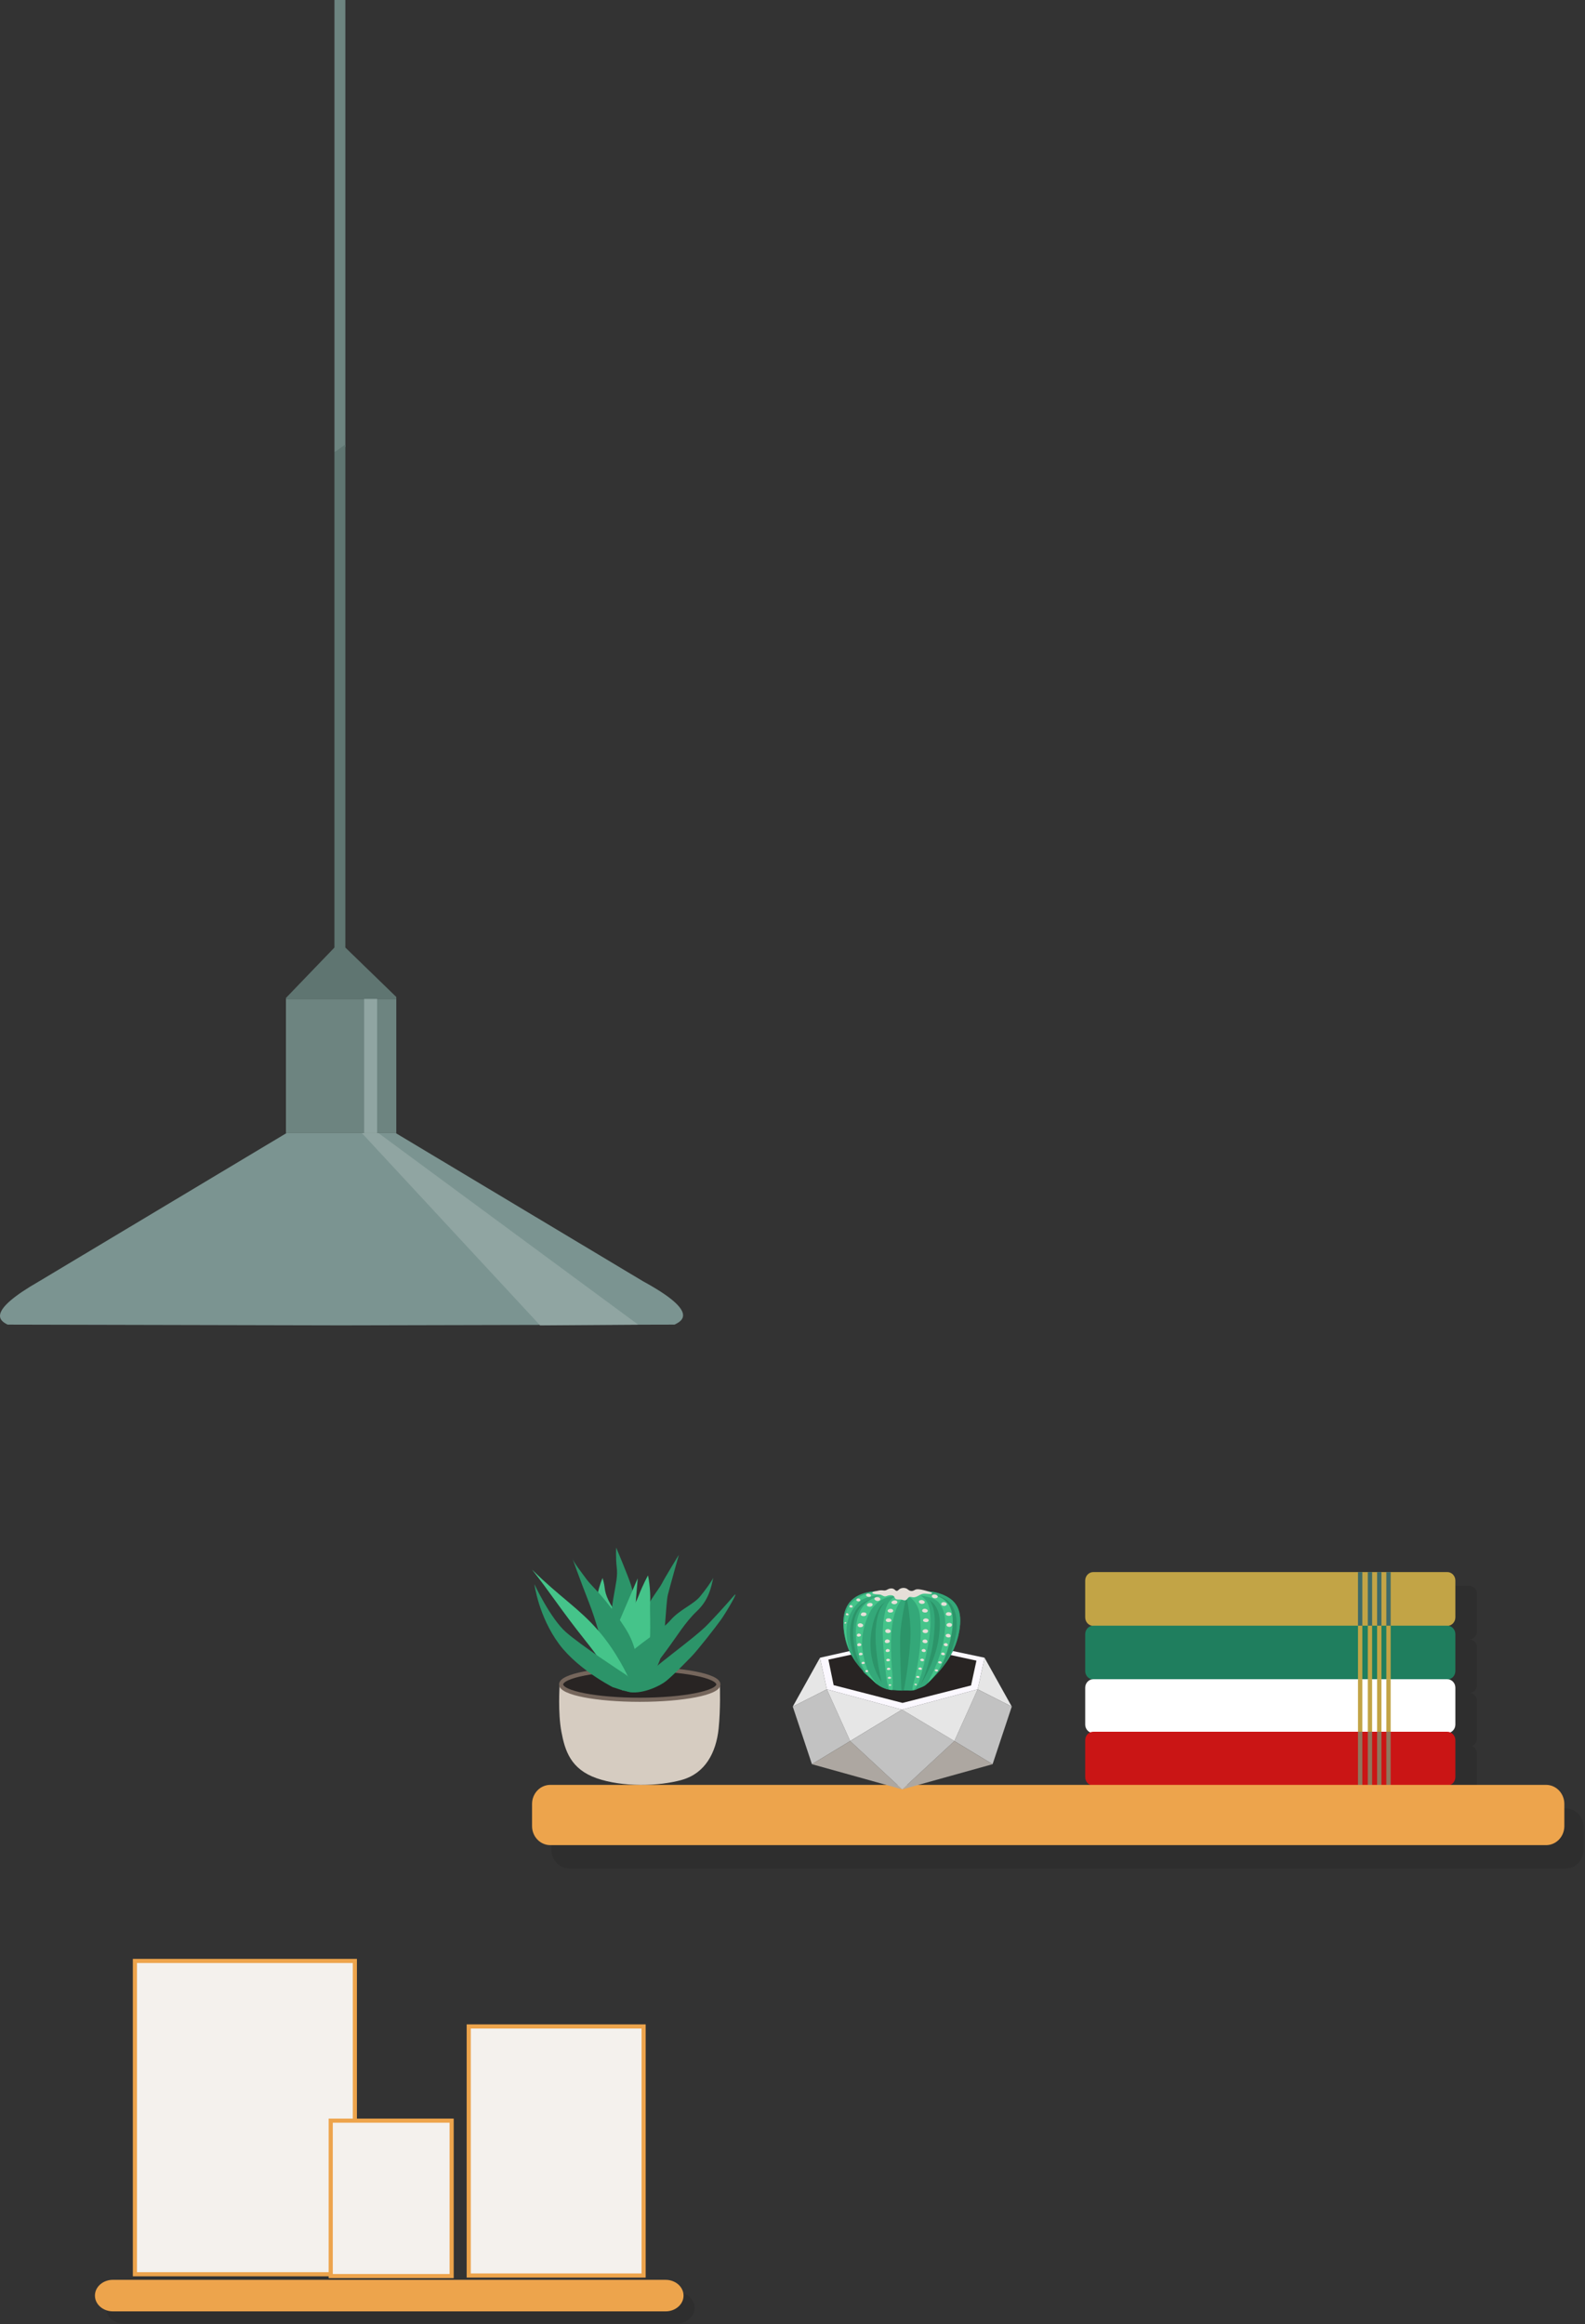 <svg width="384" height="563" viewBox="0 0 384 563" fill="none" xmlns="http://www.w3.org/2000/svg">
      <rect x="0" y="0" width="384" height="563" fill="#333333" stroke="none"/>
      <path d="M83.668 0H81.024V109.561C81.904 109.132 82.788 108.701 83.668 108.272V0Z" fill="#6D8480" />
      <path
        d="M81.022 109.561V231.844H83.666V107.676C82.786 108.305 81.904 108.933 81.022 109.561Z"
        fill="#5F7571"
      />
      <path d="M96.007 241.492L83.668 229.525H81.022L69.274 241.734V241.969H96.007V241.492Z" fill="#5F7571" />
      <path d="M96.009 241.969H69.274V274.459H96.009V241.969Z" fill="#6D8480" />
      <path
        d="M155.785 310.362L95.859 274.46H91.678H87.66H82.788H82.495H69.422L9.493 310.362C-3.413 317.754 -0.042 319.946 1.856 320.862L82.495 321.045H82.64H82.788L132.864 320.931L158.31 320.874L163.425 320.862C165.323 319.946 169.359 317.754 155.785 310.362Z"
        fill="#7B9491"
      />
      <path d="M87.66 274.46L130.853 321.046L154.627 320.883L91.678 274.46H87.66Z" fill="#90A5A2" />
      <path d="M91.363 241.969H88.225V274.459H91.363V241.969Z" fill="#90A5A2" />
      <path
        opacity="0.1"
        d="M163.925 562.854H30.029C27.623 562.854 25.676 561.145 25.676 559.033C25.676 556.921 27.623 555.212 30.029 555.212H163.925C166.331 555.212 168.278 556.921 168.278 559.033C168.278 561.145 166.331 562.854 163.925 562.854Z"
        fill="#010101"
      />
      <path
        d="M161.256 559.884H27.353C24.947 559.884 23 558.175 23 556.063C23 553.951 24.947 552.243 27.353 552.243H161.249C163.655 552.243 165.602 553.951 165.602 556.063C165.609 558.175 163.655 559.884 161.256 559.884Z"
        fill="#EDA44C"
        fillOpacity="0.61"
      />
      <path
        d="M85.97 475H32.683V550.892H85.97V475Z"
        fill="#F4F1ED"
        stroke="#EDA44C"
        strokeOpacity="0.61"
        strokeWidth="4"
        strokeMiterlimit="10"
        strokeLinecap="round"
      />
      <path
        d="M155.926 490.866H113.562V551.199H155.926V490.866Z"
        fill="#F4F1ED"
        stroke="#EDA44C"
        strokeOpacity="0.61"
        strokeWidth="4"
        strokeMiterlimit="10"
        strokeLinecap="round"
      />
      <path
        d="M109.42 513.688H80.122V551.334H109.42V513.688Z"
        fill="#F4F1ED"
        stroke="#EDA44C"
        strokeOpacity="0.61"
        strokeWidth="4"
        strokeMiterlimit="10"
        strokeLinecap="round"
      />
      <path
        opacity="0.1"
        d="M379.259 452.625H138.007C135.565 452.625 133.587 450.558 133.587 448.005V442.649C133.587 440.096 135.565 438.029 138.007 438.029H379.259C381.702 438.029 383.68 440.096 383.68 442.649V448.005C383.675 450.558 381.697 452.625 379.259 452.625Z"
        fill="#010101"
      />
      <path
        opacity="0.1"
        d="M357.845 395.086V386.159C357.845 385.03 356.973 384.102 355.887 384.102H342.177H341.127H339.939H338.888H337.69H336.64H335.314H334.264H270.138C269.047 384.102 268.17 385.024 268.17 386.159V395.086C268.17 396.136 268.925 396.999 269.909 397.116C268.925 397.234 268.17 398.097 268.17 399.147V408.073C268.17 409.096 268.884 409.938 269.827 410.098C268.884 410.253 268.17 411.1 268.17 412.123V421.05C268.17 421.908 268.67 422.643 269.389 422.947C268.675 423.256 268.17 423.991 268.17 424.844V433.771C268.17 434.9 269.042 435.828 270.138 435.828H334.264H335.314H336.64H337.69H338.888H339.939H341.127H342.177H355.887C356.968 435.828 357.845 434.906 357.845 433.771V424.844C357.845 423.986 357.346 423.251 356.632 422.947C357.346 422.638 357.845 421.902 357.845 421.05V412.118C357.845 411.095 357.131 410.253 356.198 410.093C357.131 409.938 357.845 409.091 357.845 408.068V399.141C357.845 398.092 357.091 397.228 356.117 397.111C357.091 396.994 357.845 396.136 357.845 395.086Z"
        fill="#010101"
      />
      <path
        d="M350.636 393.839H264.882C263.791 393.839 262.914 392.917 262.914 391.782V382.861C262.914 381.731 263.785 380.804 264.882 380.804H350.636C351.717 380.804 352.594 381.726 352.594 382.861V391.787C352.588 392.917 351.717 393.839 350.636 393.839Z"
        fill="#C2A446"
        fillOpacity="0.6"
      />
      <path d="M336.92 380.804H335.87V393.839H336.92V380.804Z" fill="#3E6A69" />
      <path d="M334.682 380.804H333.632V393.839H334.682V380.804Z" fill="#3E6A69" />
      <path d="M332.428 380.804H331.378V393.839H332.428V380.804Z" fill="#3E6A69" />
      <path d="M330.052 380.804H329.002V393.839H330.052V380.804Z" fill="#3E6A69" />
      <path
        d="M350.636 406.826H264.882C263.791 406.826 262.914 405.904 262.914 404.769V395.843C262.914 394.713 263.785 393.786 264.882 393.786H350.636C351.717 393.786 352.594 394.708 352.594 395.843V404.769C352.588 405.904 351.717 406.826 350.636 406.826Z"
        fill="#1F7E5E"
        fillOpacity="0.6"
      />
      <path d="M336.92 393.791H335.87V406.826H336.92V393.791Z" fill="#C2A446" />
      <path d="M334.682 393.791H333.632V406.826H334.682V393.791Z" fill="#C2A446" />
      <path d="M332.428 393.791H331.378V406.826H332.428V393.791Z" fill="#C2A446" />
      <path d="M330.052 393.791H329.002V406.826H330.052V393.791Z" fill="#C2A446" />
      <path
        d="M350.636 419.797H264.882C263.791 419.797 262.914 418.875 262.914 417.74V408.814C262.914 407.684 263.785 406.757 264.882 406.757H350.636C351.717 406.757 352.594 407.679 352.594 408.814V417.74C352.588 418.875 351.717 419.797 350.636 419.797Z"
        fill="white"
      />
      <path d="M336.92 406.762H335.87V419.797H336.92V406.762Z" fill="#C2A446" />
      <path d="M334.682 406.762H333.632V419.797H334.682V406.762Z" fill="#C2A446" />
      <path d="M332.428 406.762H331.378V419.797H332.428V406.762Z" fill="#C2A446" />
      <path d="M330.052 406.762H329.002V419.797H330.052V406.762Z" fill="#C2A446" />
      <path
        d="M350.636 432.524H264.882C263.791 432.524 262.914 431.602 262.914 430.466V421.54C262.914 420.41 263.785 419.483 264.882 419.483H350.636C351.717 419.483 352.594 420.405 352.594 421.54V430.466C352.588 431.596 351.717 432.524 350.636 432.524Z"
        fill="#CA1515"
        fillOpacity="0.6"
      />
      <path d="M336.92 419.488H335.87V432.524H336.92V419.488Z" fill="#8F765D" />
      <path d="M334.682 419.488H333.632V432.524H334.682V419.488Z" fill="#8F765D" />
      <path d="M332.428 419.488H331.378V432.524H332.428V419.488Z" fill="#8F765D" />
      <path d="M330.052 419.488H329.002V432.524H330.052V419.488Z" fill="#8F765D" />
      <path
        d="M374.574 446.95H133.321C130.879 446.95 128.901 444.882 128.901 442.329V436.973C128.901 434.421 130.879 432.353 133.321 432.353H374.574C377.016 432.353 378.994 434.421 378.994 436.973V442.329C378.994 444.882 377.016 446.95 374.574 446.95Z"
        fill="#EDA44C"
        fillOpacity="0.61"
      />
      <path
        d="M174.406 408.384H135.574C135.574 408.384 135.138 414.865 136.01 419.476C136.871 424.087 138.268 428.542 144.55 430.742C150.832 432.942 159.718 432.713 165.274 431.118C170.829 429.523 173.489 424.591 174.104 418.715C174.596 413.957 174.406 408.384 174.406 408.384Z"
        fill="#D6CCC1"
      />
      <path
        d="M154.99 411.739C165.509 411.739 174.037 410.073 174.037 408.017C174.037 405.962 165.509 404.295 154.99 404.295C144.471 404.295 135.943 405.962 135.943 408.017C135.943 410.073 144.471 411.739 154.99 411.739Z"
        fill="#282423"
        stroke="#75665C"
        strokeWidth="0.913"
        strokeMiterlimit="10"
        strokeLinecap="round"
        strokeLinejoin="round"
      />
      <path
        d="M152.229 409.805C151.145 409.53 152.81 408.714 154.442 407.403C156.063 406.092 159.618 403.14 163.273 400.299C166.928 397.457 169.331 395.541 170.773 394.166C172.215 392.791 175.982 388.666 177.703 386.64C179.425 384.614 175.915 390.627 174.607 392.433C173.299 394.239 169.041 399.721 167.442 401.344C165.844 402.966 163.418 405.496 161.507 407.091C159.584 408.686 155.046 410.52 152.229 409.805Z"
        fill="#2C9469"
      />
      <path
        d="M153.392 400.94C153.816 398.648 154.263 396.247 155.214 392.809C156.32 388.84 159.651 385.008 160.333 383.615C161.026 382.221 164.469 376.62 164.469 376.62C164.469 376.62 162.334 384.21 161.808 386.282C161.283 388.363 161.127 398.3 159.864 402.077C158.612 405.854 155.325 408.265 155.325 408.265C155.325 408.265 153.38 409.594 152.978 407.385C152.587 405.166 152.967 403.232 153.392 400.94Z"
        fill="#2C9469"
      />
      <path
        d="M145.981 382.249C145.981 382.249 143.041 388.776 144.986 394.707C146.931 400.629 151.815 407.284 151.815 407.284C151.815 407.284 154.185 405.625 153.85 401.866C153.526 398.108 153.079 395.22 150.284 391.911C147.49 388.611 146.674 386.2 146.528 384.843C146.383 383.477 145.981 382.249 145.981 382.249Z"
        fill="#45C48A"
      />
      <path
        d="M149.278 374.869C149.278 374.869 152.173 381.708 152.889 384C153.604 386.291 154.185 390.49 154.431 394.395C154.677 398.3 155.359 405.203 153.917 406.065C152.475 406.926 149.759 403.104 148.73 397.888C147.702 392.662 148.104 390.114 148.663 386.786C149.222 383.468 149.692 381.799 149.412 379.599C149.144 377.399 149.278 374.869 149.278 374.869Z"
        fill="#2C9469"
      />
      <path
        d="M156.991 381.616C156.991 381.616 157.706 384.843 157.505 388.345C157.304 391.847 158.746 407.522 153.123 406.825C150.262 406.468 149.401 402.453 150.988 396.118C152.576 389.775 153.637 389.353 154.699 386.594C155.75 383.835 156.991 381.616 156.991 381.616Z"
        fill="#45C48A"
      />
      <path
        d="M154.498 382.322C154.498 382.322 153.693 391.892 153.526 394.569C153.369 397.246 153.794 408.485 151.838 407.018C149.882 405.551 149.681 393.561 149.681 393.561L154.498 382.322Z"
        fill="#45C48A"
      />
      <path
        d="M138.648 377.408C138.648 377.408 140.682 383.083 142.627 388.024C144.572 392.965 145.88 398.419 145.88 398.419C145.88 398.419 151.033 405.872 152.24 406.34C153.447 406.807 156.253 401.719 151.312 394.129C146.361 386.539 143.477 384.421 142.135 382.597C140.805 380.754 138.95 378.472 138.648 377.408Z"
        fill="#2C9469"
      />
      <path
        d="M150.865 406.734C150.72 406.413 149.781 403.947 151.827 401.325C153.872 398.703 160.232 395.064 162.401 392.507C164.569 389.949 167.967 388.693 169.611 386.713C170.885 385.164 172.472 382.973 172.796 382.175C172.304 384.623 171.645 387.621 168.828 390.279C166.011 392.937 163.988 396.384 161.451 399.785C158.925 403.186 155.851 407.33 154.017 408.301C152.173 409.282 150.865 406.734 150.865 406.734Z"
        fill="#2C9469"
      />
      <path
        d="M128.901 380.214C133.026 385.384 135.976 390.077 141.89 397.493C147.814 404.91 149.658 409.163 150.944 409.484C152.229 409.805 152.24 406.33 152.24 406.33C152.24 406.33 149.524 400.253 144.997 395.037C140.202 389.5 135.697 386.924 128.901 380.214Z"
        fill="#45C48A"
      />
      <path
        d="M148.697 408.815C149.938 409.438 140.481 404.983 135.473 398.273C130.477 391.562 129.471 383.752 129.471 383.752C129.471 383.752 133.372 392.076 137.117 395.358C140.861 398.639 150.239 404.754 151.514 405.588C152.799 406.422 154.588 409.126 153.626 409.768C152.654 410.41 147.445 408.191 148.697 408.815Z"
        fill="#2C9469"
      />
      <g clipPath="url(#clip0)">
        <path d="M198.661 401.552L200.325 409.203L192.065 413.388L198.661 401.552Z" fill="#E6E6E6" />
        <path d="M196.709 427.343L205.974 421.739L200.325 409.203L192.065 413.388L196.709 427.343Z" fill="#C2C2C2" />
        <path d="M218.519 414.125L205.974 421.739L200.325 409.203L218.519 414.125Z" fill="#E6E6E6" />
        <path d="M218.588 433.438L205.974 421.739L196.709 427.343L218.588 433.438Z" fill="#ADA7A1" />
        <path d="M238.527 401.552L236.863 409.203L245.123 413.388L238.527 401.552Z" fill="#E6E6E6" />
        <path d="M240.479 427.343L231.215 421.739L236.863 409.203L245.123 413.388L240.479 427.343Z" fill="#C2C2C2" />
        <path d="M218.588 433.438L231.215 421.739L240.479 427.343L218.588 433.438Z" fill="#ADA7A1" />
        <path d="M218.519 414.125L231.215 421.739L218.588 433.438L205.974 421.739L218.519 414.125Z" fill="#C2C2C2" />
        <path d="M236.863 409.203L231.215 421.739L218.519 414.125L236.863 409.203Z" fill="#E6E6E6" />
        <path
          d="M199.77 402.98L200.717 408.639L218.623 413.315L236.078 408.493L237.557 401.898L217.999 397.977L200.267 401.916L199.77 402.98Z"
          fill="#282423"
        />
        <path
          d="M217.953 397.212L198.661 401.552L200.325 409.203L218.519 414.125L236.863 409.203L238.527 401.552L217.953 397.212ZM235.258 408.266L218.658 412.496L201.965 408.193L200.694 402.007L218.045 398.241L236.563 402.252L235.258 408.266Z"
          fill="#FBF8FF"
        />
        <path
          d="M228.153 386.177C223.879 384.512 219.305 386.132 219.12 386.177C218.935 386.132 212.928 384.512 208.654 386.177C205.026 387.587 203.663 390.935 204.599 396.112C205.719 402.343 209.67 405.264 211.888 407.438C213.147 408.666 214.383 409.121 215.204 409.139L218.38 409.521L219.316 409.485L221.453 409.121C222.273 409.112 223.671 408.784 224.93 407.556C227.148 405.391 231.261 401.516 232.381 395.275C233.294 390.071 231.781 387.587 228.153 386.177Z"
          fill="#2C9469"
        />
        <path
          d="M228.153 386.177C227.98 386.105 227.356 385.913 227.171 385.859C226.166 385.604 225.15 385.468 224.618 385.468C224.064 385.468 223.948 385.804 224.226 386.023C224.526 386.259 228.558 386.023 230.533 388.706C231.63 390.553 231.781 392 231.781 393.719C231.781 395.993 231.007 399.796 228.754 403.299C230.752 400.579 231.861 398.013 232.358 395.257C233.294 390.071 231.781 387.587 228.153 386.177Z"
          fill="#34A879"
        />
        <path
          d="M206.124 398.122C205.766 395.848 205.881 393.628 206.69 391.408C207.487 389.198 209.035 387.942 211.622 387.169C212.893 386.796 213.667 386.414 214.141 386.168C214.649 385.904 213.517 385.659 214.048 385.431C212.293 385.368 210.34 385.504 208.654 386.159C205.026 387.569 203.663 390.917 204.599 396.094C204.876 397.613 205.315 398.932 205.858 400.105C206.008 400.424 207.267 402.425 207.429 402.726C206.69 401.042 206.401 399.796 206.124 398.122Z"
          fill="#34A879"
        />
        <path
          d="M222.4 409.039C222.597 408.684 222.747 408.621 222.978 408.239C224.006 406.556 226.813 401.67 227.472 396.467C227.992 392.354 227.61 390.48 226.513 388.843C225.415 387.205 221.592 385.795 221.592 385.795C221.592 385.795 225.034 385.359 228.061 387.405C229.077 388.097 230.51 389.371 230.51 392.691C230.51 395.675 229.655 398.632 228.431 401.497C227.449 403.79 227.726 404.818 224.653 407.802C223.879 408.602 223.348 408.593 222.4 409.039Z"
          fill="#34A879"
        />
        <path
          d="M214.961 409.194C214.406 408.666 211.056 405 210.895 398.668C210.791 394.583 212.027 390.753 213.286 389.125C214.557 387.496 217.549 386.341 217.549 386.341C217.549 386.341 213.378 385.823 210.132 387.851C209.046 388.534 207.394 389.944 206.909 392.864C206.505 395.257 206.724 398.295 207.406 400.688C208.168 403.344 209.312 405.155 209.312 405.155L212.316 407.856C212.327 407.856 213.355 408.703 214.961 409.194Z"
          fill="#34A879"
        />
        <path
          d="M222.562 386.405C222.562 386.405 225.82 385.886 226.397 391.145C226.64 393.382 226.201 397.868 225.658 400.078C224.769 403.781 224.064 405.709 223.775 406.365C223.452 407.101 222.932 408.775 222.666 408.875C221.546 409.676 220.656 409.521 219.512 409.476C219.443 409.476 219.073 409.467 219.004 409.467C218.912 409.467 220.506 401.916 220.598 395.875C220.656 392.009 219.628 386.678 219.628 386.678L222.562 386.405Z"
          fill="#34A879"
        />
        <path
          d="M219.466 386.377C219.466 386.377 221.985 385.768 223.082 386.532C225.011 387.806 225.3 389.48 225.392 391.845C225.45 393.246 225.358 394.638 225.208 396.03C225.023 397.704 224.722 399.369 224.353 401.024C224.029 402.498 223.66 403.954 223.244 405.409C223.082 405.982 222.909 406.556 222.724 407.129C222.504 407.847 222.112 408.566 221.592 409.185C221.546 409.239 221.499 409.294 221.43 409.339C221.361 409.376 221.268 409.394 221.199 409.358C221.084 409.312 221.072 409.185 221.072 409.085C221.084 408.657 221.153 408.229 221.28 407.811C221.338 407.62 221.522 406.974 221.557 406.847C221.892 405.446 222.181 404.036 222.412 402.616C222.701 400.842 222.909 399.05 223.013 397.267C223.117 395.348 223.105 393.419 222.897 391.508C222.435 387.314 219.466 386.377 219.466 386.377Z"
          fill="#45C48A"
        />
        <path
          d="M220.39 386.314C222.169 385.886 226.236 385.495 228.916 387.651C231.111 389.416 231.446 393.182 229.805 398.923C228.881 402.171 227.587 405.1 224.653 407.793C225.265 406.51 228.142 401.798 228.869 395.575C229.297 391.881 228.731 389.88 227.518 388.288C226.224 386.578 221.765 386.286 220.39 386.314Z"
          fill="#45C48A"
        />
        <path
          d="M214.534 386.123C213.355 386.387 209.867 387.151 208.365 390.317C206.863 393.492 207.337 397.54 207.776 399.623C208.215 401.707 208.319 403.444 210.629 406.155C210.629 406.155 211.819 407.447 212.454 407.947C210.075 405.054 209.52 403.18 208.989 399.76C208.423 396.075 209.786 392.173 210.918 390.217C212.05 388.27 213.898 387.105 215.608 386.769C217.306 386.423 219.108 386.341 219.108 386.341C219.108 386.341 216.324 385.732 214.534 386.123Z"
          fill="#45C48A"
        />
        <path
          d="M205.881 399.996C204.345 395.029 205.073 391.372 207.579 388.588C208.792 387.242 209.82 386.732 214.534 386.132C216.717 385.85 218.08 386.241 218.08 386.241C218.08 386.241 216.474 385.322 212.697 385.559C208.977 385.786 206.528 387.751 205.974 388.67C204.784 390.053 203.374 393.965 205.881 399.996Z"
          fill="#45C48A"
        />
        <path
          d="M212.558 386.869C212.316 386.86 212.027 386.951 211.923 387.069C211.877 387.133 211.865 387.142 211.854 387.214C211.796 387.424 211.992 387.624 212.316 387.751C212.627 387.869 212.951 387.778 213.147 387.642C213.344 387.506 213.344 387.242 213.124 387.06C213.055 387.014 212.859 386.878 212.558 386.869Z"
          fill="#E6DFD8"
        />
        <path
          d="M208.573 391.208C208.631 391.354 208.873 391.445 209.058 391.463C209.15 391.472 209.254 391.481 209.358 391.463C209.659 391.427 209.843 391.336 209.913 391.108C209.971 390.89 209.82 390.608 209.347 390.58C209.058 390.562 208.85 390.608 208.677 390.799C208.619 390.862 208.607 390.881 208.573 390.953C208.527 391.044 208.55 391.126 208.573 391.208Z"
          fill="#E6DFD8"
        />
        <path
          d="M210.051 388.925C210.109 389.07 210.352 389.161 210.548 389.179C210.641 389.189 210.745 389.198 210.849 389.179C211.149 389.143 211.345 388.988 211.415 388.761C211.472 388.543 211.311 388.379 211.08 388.306C210.837 388.233 210.34 388.324 210.167 388.506C210.109 388.57 210.098 388.588 210.063 388.661C210.017 388.761 210.028 388.843 210.051 388.925Z"
          fill="#E6DFD8"
        />
        <path
          d="M207.903 393.965C208.018 394.11 208.272 394.174 208.457 394.165C208.55 394.165 208.642 394.156 208.723 394.128C208.977 394.047 209.162 393.901 209.116 393.646C209.07 393.41 208.758 393.264 208.515 393.219C208.261 393.173 207.891 393.301 207.81 393.519C207.787 393.592 207.776 393.61 207.787 393.692C207.799 393.792 207.845 393.883 207.903 393.965Z"
          fill="#E6DFD8"
        />
        <path
          d="M207.73 396.366C207.833 396.457 208.041 396.457 208.18 396.421C208.249 396.403 208.319 396.385 208.376 396.357C208.561 396.257 208.619 396.112 208.55 395.939C208.48 395.775 208.203 395.693 208.018 395.702C207.822 395.711 207.614 395.902 207.591 396.066C207.579 396.121 207.579 396.139 207.591 396.194C207.626 396.257 207.672 396.312 207.73 396.366Z"
          fill="#E6DFD8"
        />
        <path
          d="M207.822 398.695C207.926 398.786 208.134 398.786 208.272 398.75C208.342 398.732 208.411 398.714 208.469 398.686C208.654 398.586 208.711 398.441 208.642 398.268C208.573 398.104 208.296 398.022 208.111 398.031C207.914 398.04 207.706 398.231 207.683 398.395C207.672 398.45 207.672 398.468 207.683 398.523C207.706 398.595 207.753 398.65 207.822 398.695Z"
          fill="#E6DFD8"
        />
        <path
          d="M208.203 400.906C208.307 400.979 208.492 400.979 208.619 400.952C208.688 400.933 208.746 400.924 208.804 400.897C208.977 400.815 209.035 400.688 208.966 400.542C208.908 400.406 208.654 400.333 208.48 400.342C208.296 400.351 208.111 400.515 208.088 400.651C208.076 400.697 208.076 400.715 208.088 400.76C208.099 400.824 208.145 400.87 208.203 400.906Z"
          fill="#E6DFD8"
        />
        <path
          d="M209.867 386.505C209.924 386.641 210.121 386.75 210.282 386.787C210.363 386.805 210.444 386.823 210.525 386.823C210.768 386.823 210.976 386.75 211.01 386.55C211.045 386.359 210.825 386.177 210.629 386.086C210.433 385.995 210.063 385.995 209.936 386.15C209.89 386.205 209.878 386.214 209.855 386.277C209.82 386.35 209.832 386.423 209.867 386.505Z"
          fill="#E6DFD8"
        />
        <path
          d="M207.464 387.56C207.464 387.669 207.568 387.788 207.683 387.833C207.741 387.86 207.868 387.897 207.937 387.906C208.134 387.933 208.342 387.833 208.423 387.687C208.503 387.551 208.365 387.324 208.215 387.26C207.984 387.151 207.753 387.196 207.614 387.296C207.568 387.333 207.556 387.333 207.522 387.378C207.475 387.433 207.464 387.496 207.464 387.56Z"
          fill="#E6DFD8"
        />
        <path
          d="M205.777 389.134C205.777 389.243 205.904 389.325 206.02 389.371C206.078 389.398 206.101 389.407 206.17 389.407C206.297 389.425 206.493 389.389 206.563 389.234C206.609 389.125 206.528 388.97 206.401 388.879C206.262 388.788 206.043 388.77 205.904 388.87C205.858 388.907 205.847 388.907 205.812 388.952C205.789 389.016 205.777 389.07 205.777 389.134Z"
          fill="#E6DFD8"
        />
        <path
          d="M204.922 391.054C204.934 391.154 205.003 391.217 205.096 391.263C205.153 391.281 205.465 391.326 205.535 391.199C205.592 391.081 205.592 390.953 205.465 390.872C205.338 390.79 205.153 390.744 205.026 390.826C204.98 390.853 204.98 390.863 204.945 390.899C204.922 390.953 204.922 390.999 204.922 391.054Z"
          fill="#E6DFD8"
        />
        <path
          d="M204.645 393.264C204.761 393.355 204.922 393.237 204.992 393.173C205.003 393.155 205.026 393.137 205.026 393.119C205.061 393.046 205.026 393 204.945 392.964C204.899 392.946 204.842 392.937 204.795 392.937C204.738 392.937 204.691 392.955 204.657 392.991C204.622 393.028 204.599 393.073 204.599 393.119C204.61 393.164 204.61 393.237 204.645 393.264Z"
          fill="#E6DFD8"
        />
        <path
          d="M208.827 403.026C208.919 403.089 209.104 403.099 209.22 403.071C209.277 403.062 209.335 403.044 209.474 402.953C209.497 402.898 209.508 402.835 209.497 402.78C209.497 402.598 209.289 402.525 209.093 402.534C208.919 402.544 208.746 402.68 208.711 402.907C208.734 402.953 208.781 402.989 208.827 403.026Z"
          fill="#E6DFD8"
        />
        <path
          d="M209.786 405.027C209.913 405.036 210.04 405.054 210.155 405.009C210.259 404.973 210.329 404.882 210.317 404.782C210.306 404.6 210.155 404.545 209.947 404.545C209.67 404.563 209.578 404.818 209.786 405.027Z"
          fill="#E6DFD8"
        />
        <path
          d="M223.59 387.642C223.81 387.724 224.029 387.915 224.041 388.051C224.052 388.124 224.052 388.142 224.029 388.206C223.96 388.415 223.683 388.524 223.325 388.515C222.978 388.506 222.735 388.306 222.643 388.115C222.539 387.924 222.689 387.687 222.978 387.606C223.07 387.578 223.313 387.533 223.59 387.642Z"
          fill="#E6DFD8"
        />
        <path
          d="M226.732 386.286C226.952 386.368 227.171 386.559 227.183 386.696C227.194 386.769 227.194 386.787 227.171 386.851C227.102 387.06 226.825 387.169 226.467 387.16C226.12 387.151 225.878 386.951 225.785 386.76C225.681 386.569 225.831 386.332 226.12 386.25C226.213 386.232 226.455 386.186 226.732 386.286Z"
          fill="#E6DFD8"
        />
        <path
          d="M224.838 392.791C224.699 392.919 224.422 392.946 224.237 392.919C224.145 392.9 224.041 392.891 223.96 392.855C223.694 392.755 223.567 392.627 223.636 392.409C223.706 392.191 224.006 391.972 224.468 392.054C224.757 392.109 224.919 392.191 224.976 392.4C225 392.473 225 392.491 224.988 392.564C224.965 392.646 224.907 392.718 224.838 392.791Z"
          fill="#E6DFD8"
        />
        <path
          d="M230.36 391.272C230.221 391.399 229.944 391.427 229.759 391.399C229.667 391.381 229.563 391.372 229.482 391.336C229.216 391.235 229.089 391.108 229.158 390.89C229.228 390.671 229.528 390.453 229.99 390.535C230.279 390.59 230.441 390.671 230.498 390.881C230.521 390.953 230.521 390.972 230.51 391.044C230.487 391.126 230.429 391.208 230.36 391.272Z"
          fill="#E6DFD8"
        />
        <path
          d="M224.618 390.471C224.48 390.599 224.203 390.626 224.006 390.599C223.914 390.59 223.81 390.571 223.729 390.535C223.463 390.435 223.359 390.262 223.429 390.035C223.498 389.816 223.74 389.707 224.006 389.689C224.272 389.671 224.699 389.862 224.757 390.071C224.78 390.144 224.78 390.162 224.769 390.235C224.757 390.326 224.699 390.399 224.618 390.471Z"
          fill="#E6DFD8"
        />
        <path
          d="M229.228 388.861C229.089 388.988 228.812 389.016 228.615 388.988C228.523 388.979 228.419 388.961 228.338 388.925C228.072 388.825 227.968 388.652 228.038 388.424C228.107 388.206 228.35 388.097 228.615 388.079C228.881 388.06 229.308 388.252 229.366 388.461C229.389 388.534 229.389 388.552 229.378 388.625C229.366 388.716 229.308 388.788 229.228 388.861Z"
          fill="#E6DFD8"
        />
        <path
          d="M224.722 395.402C224.607 395.548 224.341 395.602 224.168 395.593C224.075 395.584 223.983 395.575 223.902 395.548C223.648 395.466 223.475 395.311 223.521 395.056C223.567 394.82 223.891 394.683 224.133 394.647C224.387 394.611 224.757 394.738 224.826 394.956C224.849 395.029 224.849 395.047 224.849 395.129C224.838 395.238 224.792 395.32 224.722 395.402Z"
          fill="#E6DFD8"
        />
        <path
          d="M224.526 397.94C224.387 398.04 224.145 398.04 223.971 398.004C223.891 397.986 223.81 397.958 223.729 397.913C223.509 397.795 223.44 397.613 223.533 397.404C223.625 397.203 223.96 397.112 224.191 397.131C224.434 397.149 224.676 397.376 224.699 397.586C224.711 397.658 224.711 397.667 224.688 397.74C224.665 397.822 224.607 397.886 224.526 397.94Z"
          fill="#E6DFD8"
        />
        <path
          d="M230.521 393.892C230.406 394.037 230.14 394.092 229.967 394.083C229.875 394.074 229.782 394.065 229.701 394.037C229.447 393.956 229.274 393.801 229.32 393.546C229.366 393.31 229.69 393.173 229.932 393.137C230.186 393.1 230.556 393.228 230.625 393.446C230.648 393.519 230.648 393.537 230.648 393.619C230.648 393.728 230.591 393.81 230.521 393.892Z"
          fill="#E6DFD8"
        />
        <path
          d="M230.14 396.557C230.002 396.658 229.759 396.658 229.586 396.621C229.505 396.603 229.424 396.576 229.343 396.53C229.124 396.412 229.054 396.23 229.147 396.021C229.239 395.821 229.563 395.757 229.794 395.775C230.036 395.793 230.279 395.993 230.313 396.203C230.325 396.275 230.325 396.285 230.302 396.357C230.279 396.439 230.21 396.503 230.14 396.557Z"
          fill="#E6DFD8"
        />
        <path
          d="M224.133 400.115C224.018 400.196 223.81 400.196 223.683 400.16C223.613 400.142 223.544 400.124 223.486 400.087C223.301 399.987 223.244 399.842 223.325 399.669C223.394 399.505 223.671 399.432 223.868 399.441C224.064 399.45 224.26 399.651 224.283 399.814C224.295 399.869 224.295 399.887 224.272 399.942C224.249 400.015 224.203 400.069 224.133 400.115Z"
          fill="#E6DFD8"
        />
        <path
          d="M223.729 402.343C223.625 402.416 223.44 402.416 223.313 402.389C223.255 402.371 223.186 402.353 223.128 402.325C222.955 402.243 222.909 402.116 222.978 401.97C223.047 401.834 223.301 401.77 223.475 401.779C223.66 401.788 223.844 401.952 223.856 402.098C223.868 402.143 223.868 402.161 223.844 402.207C223.833 402.262 223.787 402.307 223.729 402.343Z"
          fill="#E6DFD8"
        />
        <path
          d="M223.232 404.427C223.14 404.49 222.955 404.49 222.839 404.463C222.782 404.445 222.724 404.436 222.666 404.409C222.504 404.336 222.447 404.218 222.516 404.09C222.574 403.972 222.816 403.908 222.978 403.917C223.151 403.926 223.325 404.072 223.348 404.199C223.359 404.245 223.359 404.254 223.348 404.29C223.325 404.354 223.29 404.39 223.232 404.427Z"
          fill="#E6DFD8"
        />
        <path
          d="M222.655 406.41C222.574 406.465 222.4 406.465 222.285 406.437C222.227 406.428 222.169 406.41 222.123 406.392C221.973 406.328 221.915 406.219 221.973 406.11C222.031 406.001 222.25 405.955 222.4 405.955C222.562 405.964 222.735 406.092 222.759 406.21C222.77 406.246 222.77 406.255 222.759 406.292C222.747 406.337 222.712 406.374 222.655 406.41Z"
          fill="#E6DFD8"
        />
        <path
          d="M229.447 398.723C229.332 398.795 229.124 398.777 228.985 398.732C228.916 398.704 228.858 398.677 228.8 398.641C228.627 398.523 228.592 398.368 228.696 398.204C228.789 398.049 229.077 397.995 229.262 398.031C229.459 398.059 229.632 398.268 229.632 398.441C229.632 398.495 229.632 398.513 229.609 398.568C229.574 398.632 229.516 398.677 229.447 398.723Z"
          fill="#E6DFD8"
        />
        <path
          d="M228.742 400.906C228.627 400.97 228.442 400.952 228.327 400.906C228.269 400.888 228.199 400.861 228.153 400.833C227.992 400.733 227.957 400.606 228.049 400.46C228.13 400.333 228.396 400.287 228.569 400.315C228.742 400.342 228.904 400.524 228.916 400.66C228.916 400.706 228.916 400.724 228.893 400.77C228.858 400.833 228.812 400.87 228.742 400.906Z"
          fill="#E6DFD8"
        />
        <path
          d="M227.98 402.935C227.876 402.989 227.703 402.971 227.587 402.935C227.529 402.917 227.472 402.898 227.426 402.862C227.275 402.771 227.241 402.653 227.322 402.534C227.402 402.416 227.645 402.38 227.807 402.407C227.968 402.434 228.13 402.589 228.142 402.716C228.142 402.762 228.142 402.771 228.13 402.807C228.084 402.871 228.038 402.898 227.98 402.935Z"
          fill="#E6DFD8"
        />
        <path
          d="M227.137 404.845C227.044 404.891 226.871 404.882 226.767 404.845C226.709 404.827 226.652 404.809 226.605 404.782C226.467 404.7 226.42 404.6 226.501 404.49C226.571 404.39 226.802 404.354 226.952 404.381C227.114 404.409 227.264 404.545 227.275 404.663C227.275 404.7 227.275 404.709 227.264 404.745C227.241 404.791 227.194 404.818 227.137 404.845Z"
          fill="#E6DFD8"
        />
        <path
          d="M217.479 386.496C217.479 386.496 213.586 386.578 212.489 392.182C211.669 396.385 212.293 401.779 213.667 407.884C213.817 408.548 214.199 409.203 215.851 409.376C216.659 409.385 217.306 409.494 218.369 409.503C218.392 408.839 217.965 400.151 218.092 396.357C218.23 392.564 219.512 387.06 219.512 387.06L217.479 386.496Z"
          fill="#34A879"
        />
        <path
          d="M215.412 409.257C215.169 408.83 214.834 407.138 214.765 406.565C214.245 402.134 213.552 396.039 214.071 392.491C214.58 388.998 215.065 387.897 216.694 386.805C216.936 386.65 217.214 386.605 217.479 386.496C217.479 386.496 217.918 386.368 218.496 386.341C218.981 386.323 219.824 386.341 219.824 386.341C219.824 386.341 217.641 387.078 216.509 391.763C215.412 396.266 215.978 402.689 216.243 406.183C216.336 407.438 216.301 409.185 216.22 409.358C215.689 409.421 215.412 409.257 215.412 409.257Z"
          fill="#45C48A"
        />
        <path
          d="M216.474 387.697C216.243 387.76 216.012 387.942 215.978 388.079C215.966 388.151 215.966 388.17 215.978 388.233C216.024 388.443 216.289 388.579 216.659 388.588C217.006 388.606 217.26 388.415 217.375 388.233C217.491 388.051 217.375 387.806 217.087 387.706C216.994 387.669 216.752 387.606 216.474 387.697Z"
          fill="#E6DFD8"
        />
        <path
          d="M214.718 392.746C214.834 392.873 215.123 392.928 215.308 392.909C215.4 392.9 215.504 392.891 215.596 392.864C215.874 392.782 216.012 392.664 215.966 392.436C215.908 392.218 215.631 391.972 215.169 392.027C214.88 392.054 214.707 392.136 214.626 392.336C214.591 392.409 214.591 392.427 214.591 392.5C214.591 392.591 214.649 392.664 214.718 392.746Z"
          fill="#E6DFD8"
        />
        <path
          d="M215.157 390.444C215.284 390.58 215.562 390.626 215.747 390.617C215.839 390.608 215.943 390.599 216.035 390.58C216.313 390.499 216.428 390.326 216.393 390.098C216.347 389.88 216.116 389.753 215.862 389.716C215.596 389.68 215.157 389.844 215.065 390.044C215.042 390.116 215.03 390.126 215.042 390.198C215.042 390.289 215.088 390.371 215.157 390.444Z"
          fill="#E6DFD8"
        />
        <path
          d="M214.568 395.357C214.672 395.511 214.926 395.584 215.111 395.584C215.204 395.584 215.296 395.584 215.377 395.557C215.643 395.493 215.827 395.348 215.804 395.093C215.781 394.847 215.469 394.693 215.238 394.638C214.996 394.583 214.603 394.683 214.51 394.902C214.476 394.975 214.476 394.993 214.476 395.075C214.464 395.184 214.51 395.275 214.568 395.357Z"
          fill="#E6DFD8"
        />
        <path
          d="M214.499 397.895C214.626 398.004 214.869 398.022 215.042 397.995C215.123 397.977 215.215 397.958 215.296 397.922C215.527 397.813 215.619 397.64 215.55 397.422C215.481 397.222 215.157 397.103 214.926 397.103C214.684 397.103 214.418 397.322 214.372 397.522C214.36 397.595 214.349 397.604 214.372 397.676C214.372 397.767 214.43 397.831 214.499 397.895Z"
          fill="#E6DFD8"
        />
        <path
          d="M214.672 400.087C214.776 400.178 214.984 400.196 215.123 400.169C215.192 400.16 215.261 400.142 215.331 400.115C215.527 400.033 215.596 399.878 215.539 399.705C215.481 399.541 215.215 399.441 215.03 399.441C214.834 399.441 214.614 399.623 214.58 399.787C214.568 399.842 214.568 399.86 214.58 399.914C214.58 399.978 214.614 400.033 214.672 400.087Z"
          fill="#E6DFD8"
        />
        <path
          d="M214.799 402.325C214.892 402.407 215.077 402.434 215.204 402.416C215.273 402.407 215.331 402.398 215.4 402.38C215.585 402.316 215.654 402.198 215.608 402.043C215.562 401.898 215.331 401.807 215.146 401.798C214.961 401.789 214.753 401.925 214.707 402.061C214.695 402.107 214.684 402.116 214.695 402.171C214.718 402.225 214.753 402.28 214.799 402.325Z"
          fill="#E6DFD8"
        />
        <path
          d="M214.938 404.445C215.019 404.518 215.204 404.536 215.319 404.527C215.377 404.518 215.446 404.509 215.504 404.49C215.677 404.436 215.747 404.327 215.712 404.19C215.677 404.063 215.446 403.981 215.284 403.972C215.111 403.963 214.915 404.09 214.869 404.208C214.857 404.254 214.845 404.263 214.857 404.299C214.857 404.363 214.892 404.399 214.938 404.445Z"
          fill="#E6DFD8"
        />
        <path
          d="M215.157 406.583C215.238 406.647 215.4 406.665 215.515 406.656C215.573 406.647 215.631 406.647 215.689 406.628C215.85 406.583 215.92 406.483 215.885 406.364C215.85 406.246 215.643 406.173 215.481 406.164C215.319 406.155 215.134 406.264 215.088 406.374C215.077 406.41 215.077 406.419 215.077 406.455C215.088 406.51 215.111 406.546 215.157 406.583Z"
          fill="#E6DFD8"
        />
        <path
          d="M222.065 408.175C221.996 408.22 221.869 408.22 221.788 408.202C221.742 408.193 221.707 408.184 221.661 408.166C221.546 408.12 221.511 408.038 221.546 407.957C221.58 407.875 221.753 407.838 221.869 407.847C221.985 407.856 222.112 407.947 222.135 408.029C222.146 408.057 222.146 408.066 222.135 408.093C222.135 408.129 222.1 408.157 222.065 408.175Z"
          fill="#E6DFD8"
        />
        <path
          d="M215.377 408.302C215.435 408.348 215.562 408.366 215.643 408.357C215.689 408.357 215.735 408.348 215.77 408.339C215.885 408.302 215.943 408.229 215.92 408.139C215.897 408.057 215.735 408.002 215.619 407.993C215.504 407.984 215.354 408.066 215.331 408.148C215.319 408.175 215.319 408.184 215.319 408.211C215.319 408.248 215.342 408.275 215.377 408.302Z"
          fill="#E6DFD8"
        />
        <path
          d="M222.655 384.977C223.013 385.005 223.405 385.105 223.764 385.178C224.133 385.25 224.491 385.369 224.849 385.487C225.092 385.569 225.323 385.642 225.566 385.723C225.681 385.76 225.808 385.814 225.808 385.915C225.808 386.033 225.623 386.096 225.485 386.106C224.965 386.142 224.434 386.033 223.914 386.033C222.839 386.033 222.227 387.033 221.141 386.906C220.876 386.879 220.621 386.77 220.367 386.824C219.905 386.933 219.824 387.516 219.362 387.634C219.039 387.716 218.704 387.525 218.369 387.47C217.884 387.388 217.283 387.57 216.948 387.279C216.775 387.124 216.752 386.897 216.613 386.724C216.336 386.36 215.677 386.342 215.18 386.479C214.938 386.542 214.638 386.715 214.383 386.697C214.106 386.679 213.829 386.479 213.575 386.378C212.997 386.142 212.327 386.26 211.703 386.078C211.599 386.051 211.507 386.015 211.426 385.951C211.357 385.887 211.311 385.787 211.357 385.714C211.391 385.66 211.472 385.623 211.542 385.596C211.911 385.46 212.327 385.432 212.708 385.323C213.124 385.205 213.575 385.187 214.014 385.25C214.73 385.36 214.938 384.95 215.573 384.805C215.931 384.714 216.359 384.759 216.636 384.968C216.844 385.123 217.006 385.369 217.283 385.35C217.502 385.341 217.653 385.159 217.803 385.023C218.299 384.568 219.247 384.514 219.813 384.905C219.963 385.005 220.078 385.132 220.24 385.223C220.587 385.432 221.072 385.432 221.419 385.241C221.846 384.977 222.1 384.932 222.655 384.977Z"
          fill="#E6DFD8"
        />
      </g>
      <defs>
        <clipPath id="clip0">
          <rect width="53.058" height="48.808" fill="white" transform="translate(192.065 384.631)" />
        </clipPath>
      </defs>
    </svg>